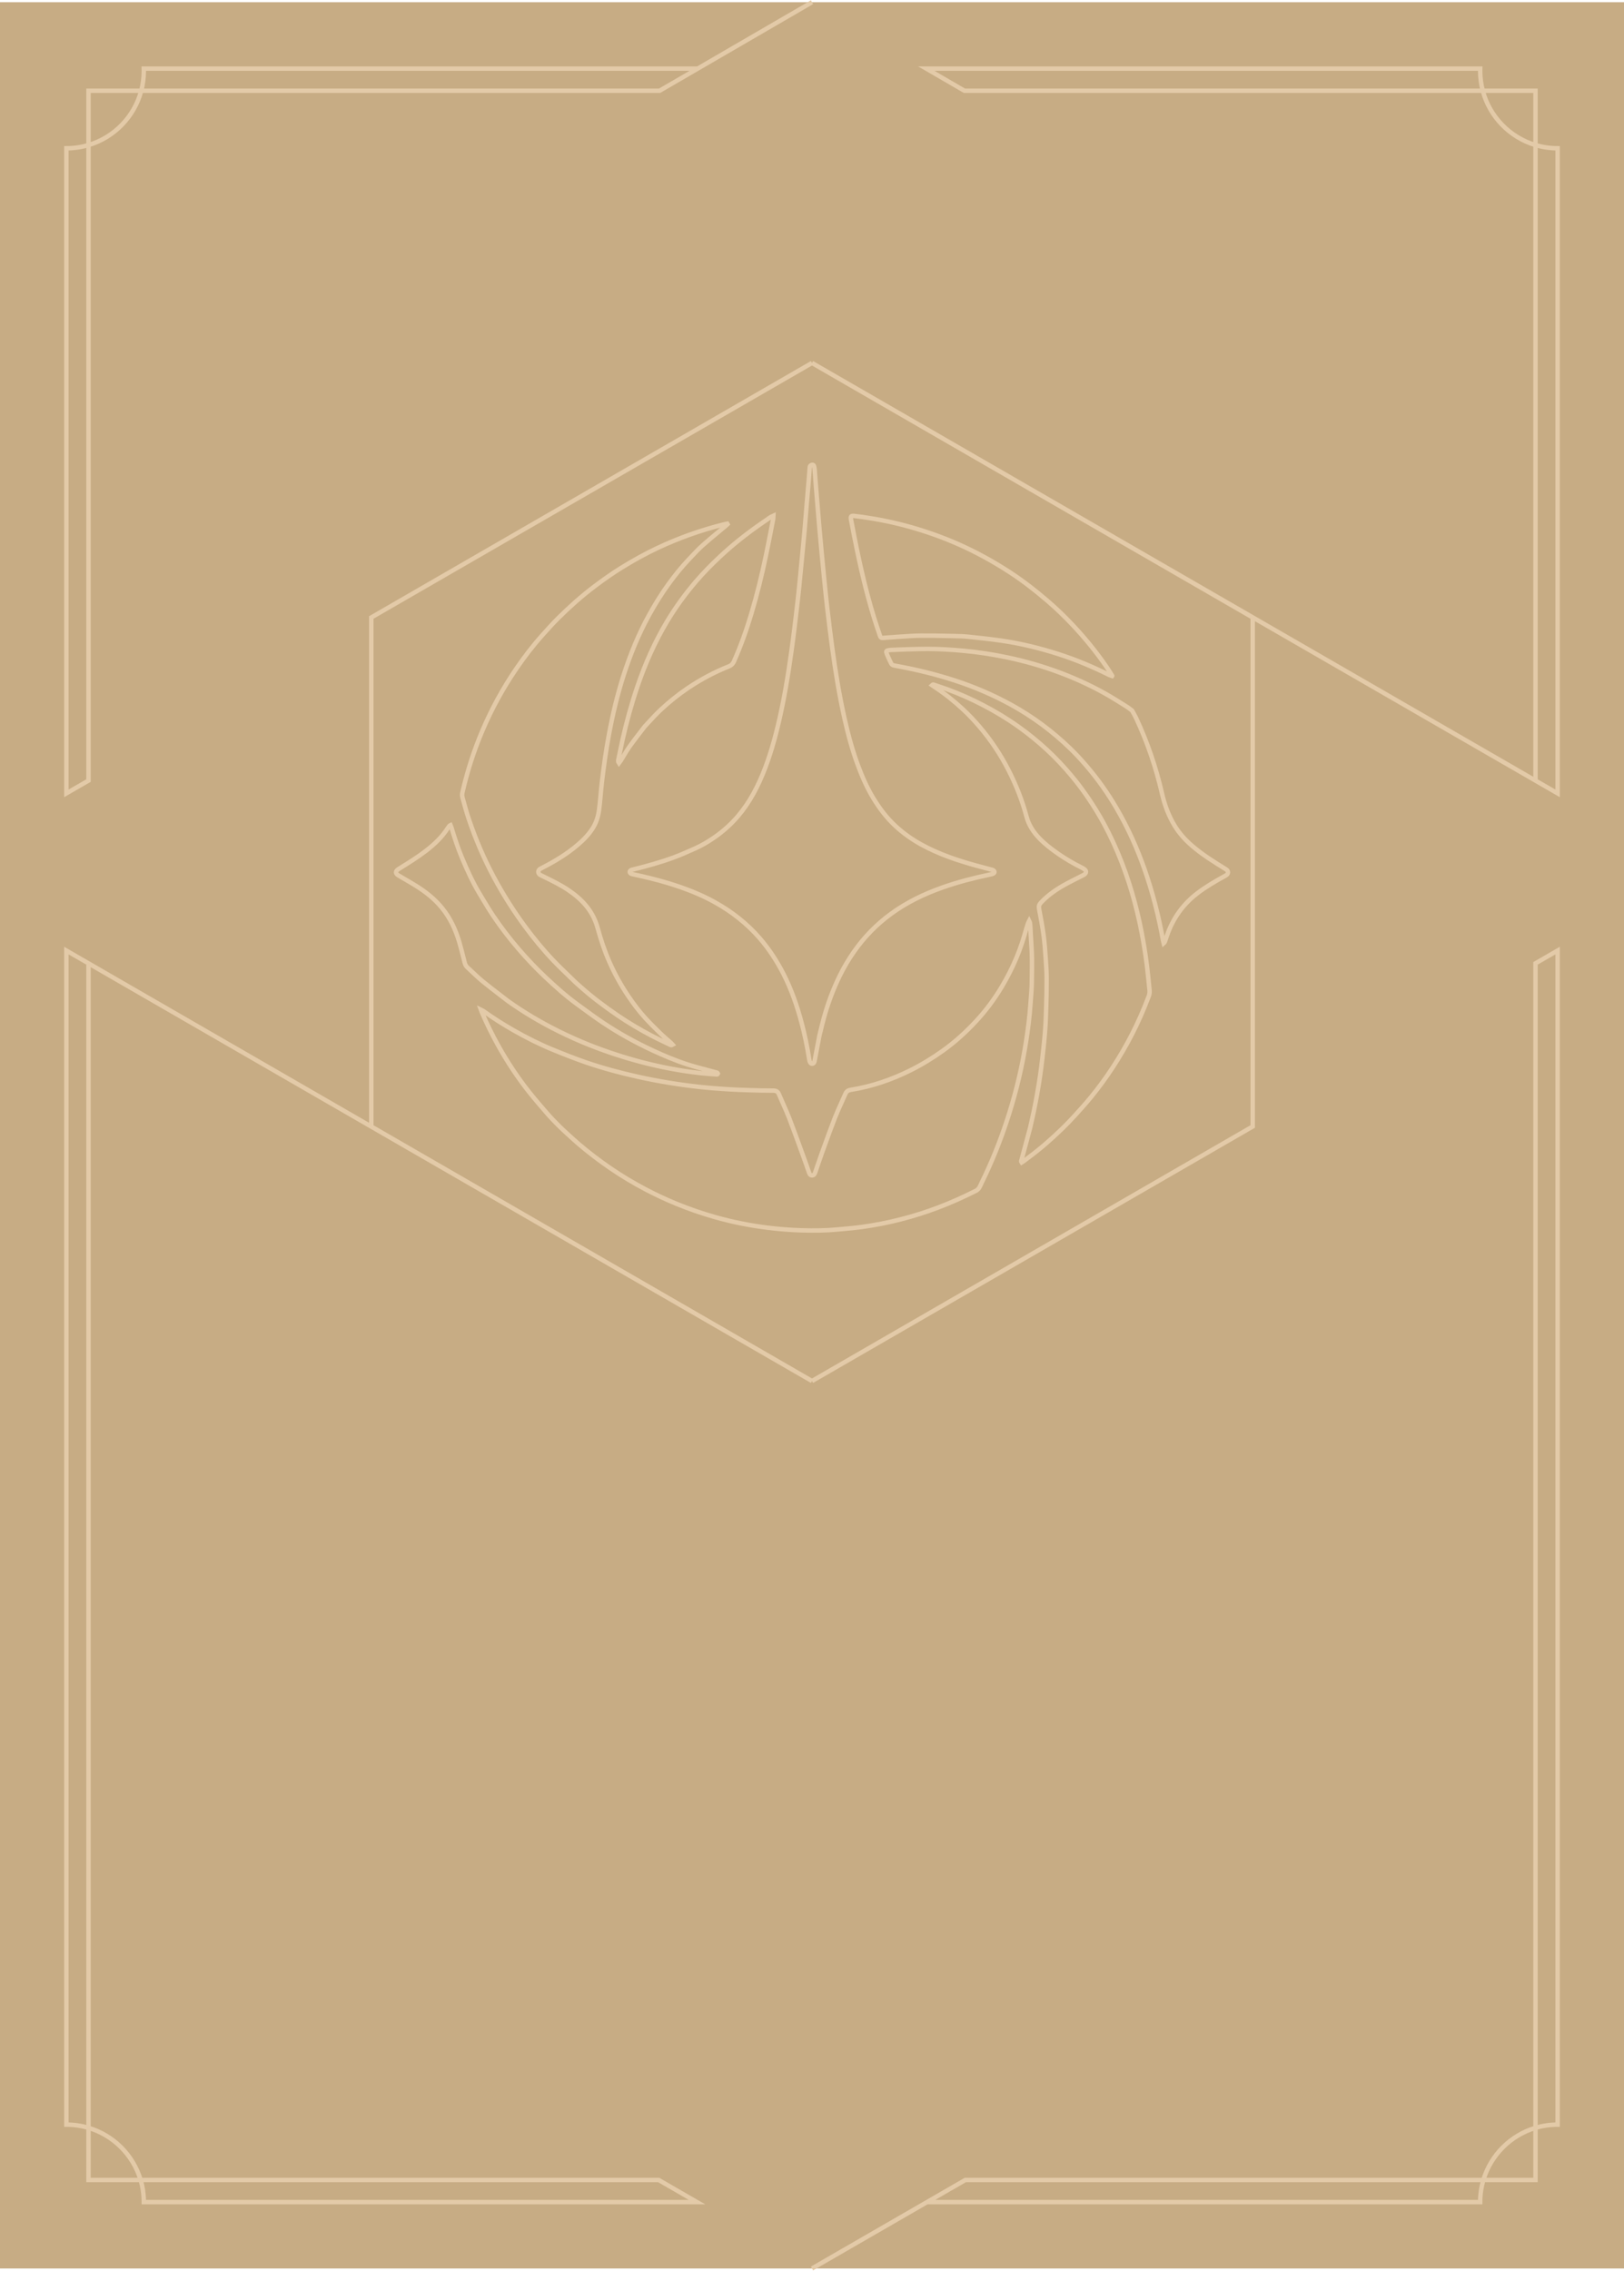 <svg width="734" height="1026" viewBox="0 0 734 1026" fill="none" xmlns="http://www.w3.org/2000/svg">
<rect width="734" height="1024" transform="translate(0 1)" fill="#C7AC84"/>
<path d="M367 164L566.186 279V509L367 624M367 164L167.814 279V509L367 624M367 164L694 352.704M367 624L40 435.281M40 65.551C36.831 66.494 33.475 67 30 67V358.475L40 352.704V65.551ZM40 65.551C51.62 62.092 60.711 52.762 63.832 41M40 65.551V41H63.832M63.832 41C64.594 38.128 65 35.111 65 32C65 31.666 64.995 31.332 64.986 31H315.341M63.832 41H298.121L315.341 31M63.551 985C64.494 988.169 65 991.525 65 995H315.014L297.685 985H63.551ZM63.551 985C60.191 973.711 51.289 964.809 40 961.449M63.551 985H40V961.449M40 961.449C36.831 960.506 33.475 960 30 960V429.51L40 435.281M40 961.449V435.281M694 961.449C697.169 960.506 700.525 960 704 960V429.51L694 435.281V961.449ZM694 961.449C682.711 964.809 673.809 973.711 670.449 985M694 961.449V985H670.449M670.449 985C669.506 988.169 669 991.525 669 995H418.986M670.449 985H436.315L418.986 995M694 65.551C697.169 66.494 700.525 67 704 67V358.475L694 352.704M694 65.551C682.38 62.092 673.289 52.762 670.168 41M694 65.551V41H670.168M694 65.551V352.704M670.168 41C669.406 38.128 669 35.111 669 32C669 31.666 669.005 31.332 669.014 31H418.659L435.879 41H670.168ZM315.341 31L367 1M418.986 995L367 1025M369.46 472.616C369.759 471.05 370.061 469.473 370.366 467.879C370.561 467.1 370.749 466.329 370.936 465.564L370.937 465.562L370.937 465.56C371.365 463.809 371.786 462.091 372.249 460.383C374.081 453.632 376.504 447.093 379.583 440.811C381.433 437.036 383.583 433.429 385.997 429.975C390.612 423.372 396.172 417.687 402.663 412.938C409.783 407.728 417.658 403.94 425.955 401.005C432.985 398.517 440.195 396.682 447.487 395.148L447.541 395.137C447.576 395.13 447.612 395.122 447.647 395.115C448.086 395.025 448.533 394.932 448.923 394.736C449.187 394.603 449.481 394.23 449.482 393.964C449.484 393.709 449.161 393.404 448.911 393.211C448.76 393.093 448.551 393.046 448.346 393C448.28 392.986 448.214 392.971 448.15 392.954C447.311 392.729 446.471 392.506 445.63 392.284C444.159 391.893 442.688 391.503 441.221 391.102C432.72 388.776 424.407 385.96 416.632 381.724C412.309 379.369 408.322 376.554 404.709 373.213C400.799 369.599 397.621 365.394 394.849 360.873C391.997 356.22 389.806 351.248 387.894 346.152C385.29 339.209 383.362 332.065 381.737 324.838C379.341 314.187 377.584 303.422 376.124 292.609C375.31 286.575 374.572 280.53 373.866 274.483C373.422 270.675 373.038 266.859 372.655 263.044C372.564 262.144 372.474 261.243 372.383 260.343C372.037 256.932 371.715 253.518 371.396 250.105C371.031 246.193 370.67 242.28 370.325 238.366C370.129 236.15 369.948 233.932 369.767 231.714C369.697 230.861 369.627 230.008 369.556 229.154C369.488 228.328 369.419 227.501 369.35 226.675C369.132 224.047 368.914 221.419 368.703 218.791C368.619 217.738 368.541 216.686 368.463 215.633C368.372 214.42 368.282 213.206 368.183 211.993C368.145 211.535 368.046 211.077 367.923 210.633C367.81 210.223 367.486 209.927 367.067 210.016C366.73 210.088 366.332 210.299 366.153 210.574C365.993 210.82 365.97 211.167 365.949 211.497L365.949 211.5L365.949 211.504L365.946 211.551L365.943 211.584C365.942 211.604 365.94 211.624 365.939 211.644C365.938 211.658 365.937 211.673 365.936 211.687C365.882 212.34 365.836 212.994 365.79 213.648C365.742 214.339 365.694 215.03 365.636 215.72C365.467 217.748 365.293 219.776 365.12 221.804C364.932 223.997 364.745 226.191 364.562 228.384C364.432 229.947 364.307 231.511 364.183 233.074L364.183 233.077L364.182 233.081L364.182 233.085C363.983 235.588 363.783 238.091 363.561 240.592C363.172 244.955 362.745 249.315 362.317 253.674L362.258 254.282C362.112 255.771 361.97 257.261 361.827 258.75C361.423 262.975 361.019 267.201 360.537 271.417C359.673 278.959 358.779 286.5 357.738 294.019C356.142 305.552 354.234 317.034 351.48 328.361C349.436 336.766 346.948 345.021 343.366 352.917C339.895 360.57 335.431 367.527 329.215 373.287C327.172 375.181 325.011 376.908 322.723 378.483C319.986 380.366 317.131 382.059 314.09 383.402C313.981 383.45 313.872 383.498 313.763 383.547C313.625 383.608 313.486 383.669 313.347 383.731L312.927 383.917C310.178 385.135 307.426 386.354 304.61 387.394C298.563 389.627 292.351 391.338 286.094 392.883C286.04 392.896 285.986 392.909 285.931 392.922C285.644 392.989 285.35 393.058 285.113 393.208C284.881 393.355 284.599 393.668 284.611 393.893C284.627 394.18 284.854 394.543 285.101 394.709C285.359 394.882 285.695 394.951 286.02 395.017C286.053 395.024 286.086 395.031 286.119 395.038C286.144 395.043 286.168 395.048 286.193 395.054C291.508 396.205 296.796 397.456 302.007 399.036C309.336 401.257 316.452 403.976 323.158 407.708C330.843 411.984 337.664 417.332 343.427 423.993C347.689 428.918 351.197 434.351 354.146 440.143C357.713 447.147 360.275 454.533 362.288 462.115C363.733 467.558 364.866 473.069 365.743 478.633C365.82 479.121 365.935 479.635 366.172 480.059C366.634 480.885 367.568 480.838 367.976 479.988C368.11 479.708 368.168 479.389 368.224 479.074C368.236 479.008 368.248 478.942 368.261 478.876C368.648 476.862 369.033 474.848 369.421 472.818L369.46 472.616ZM440.583 538.286C435.164 541.015 429.707 543.442 424.113 545.569C412.851 549.852 401.245 552.79 389.315 554.431C386.721 554.788 384.109 555.022 381.498 555.256C380.537 555.342 379.577 555.428 378.617 555.52C373.273 556.034 367.909 556.073 362.554 555.925C357.276 555.779 352.01 555.369 346.764 554.707C338.865 553.711 331.078 552.171 323.418 550.012C317.363 548.305 311.42 546.259 305.6 543.864C300.96 541.954 296.417 539.835 291.974 537.506C286.3 534.531 280.814 531.24 275.532 527.608C270.729 524.306 266.101 520.778 261.667 517C260.088 515.654 258.556 514.252 257.024 512.849C256.736 512.586 256.448 512.322 256.16 512.059L256.119 512.022C254.881 510.891 253.641 509.758 252.462 508.566L252.295 508.397C250.671 506.754 249.044 505.108 247.53 503.367C244.697 500.111 241.87 496.843 239.185 493.466C233.922 486.843 229.285 479.795 225.163 472.405C222.474 467.585 220.048 462.641 217.86 457.577C217.765 457.357 217.684 457.13 217.577 456.831C217.518 456.667 217.452 456.482 217.371 456.263C217.551 456.351 217.702 456.419 217.832 456.478C218.062 456.581 218.225 456.655 218.368 456.757C222.856 459.972 227.511 462.924 232.312 465.647C238.019 468.885 243.875 471.835 249.945 474.323C254.867 476.34 259.821 478.3 264.849 480.03C272.548 482.679 280.414 484.774 288.366 486.542C297.525 488.579 306.774 490.077 316.096 491.11C320.117 491.556 324.157 491.856 328.194 492.124C331.654 492.354 335.121 492.478 338.587 492.586C342.208 492.699 345.832 492.788 349.454 492.781C350.748 492.778 351.538 493.184 352.047 494.394C352.652 495.832 353.286 497.259 353.92 498.686L353.922 498.69C354.931 500.962 355.94 503.234 356.832 505.55C358.634 510.227 360.339 514.941 362.044 519.655C362.647 521.321 363.249 522.986 363.856 524.65C364.253 525.739 364.631 526.835 365.008 527.931C365.208 528.512 365.408 529.092 365.611 529.672C365.86 530.383 366.149 531.11 367.061 531.088C367.894 531.067 368.214 530.387 368.447 529.721C368.83 528.625 369.204 527.527 369.578 526.428L369.579 526.426L369.58 526.423C370.15 524.75 370.72 523.077 371.322 521.415C371.686 520.412 372.048 519.408 372.41 518.404L372.411 518.403C374.024 513.932 375.638 509.46 377.372 505.036C378.276 502.729 379.299 500.469 380.323 498.209L380.324 498.207L380.325 498.204C380.923 496.883 381.521 495.563 382.096 494.232C382.575 493.122 383.334 492.617 384.53 492.428C393.942 490.942 402.858 487.894 411.374 483.669C416.528 481.112 421.419 478.119 426.113 474.775C431.64 470.838 436.617 466.298 441.211 461.346C445.597 456.618 449.435 451.456 452.752 445.904C455.29 441.657 457.512 437.264 459.428 432.71C461.18 428.545 462.573 424.259 463.784 419.91C464.03 419.029 464.323 418.16 464.616 417.293L464.7 417.047C464.761 416.865 464.853 416.693 464.969 416.476C465.03 416.362 465.098 416.235 465.172 416.087C465.555 416.846 465.595 417.537 465.633 418.194C465.636 418.249 465.639 418.304 465.642 418.358L465.644 418.387L465.646 418.418L465.647 418.429L465.648 418.445C465.734 419.75 465.802 421.055 465.87 422.361V422.363C465.958 424.057 466.046 425.75 466.173 427.441C466.503 431.804 466.44 436.17 466.378 440.534V440.541C466.362 441.607 466.347 442.672 466.337 443.738C466.315 446.172 466.124 448.605 465.933 451.038L465.933 451.042C465.859 451.989 465.784 452.935 465.72 453.882C465.349 459.346 464.663 464.774 463.823 470.183C462.099 481.288 459.55 492.201 456.191 502.927C453.204 512.469 449.641 521.786 445.395 530.84C445.109 531.449 444.814 532.054 444.519 532.659L444.519 532.66C444.02 533.684 443.521 534.707 443.067 535.75C442.564 536.907 441.852 537.789 440.583 538.286ZM256.96 440.802C258.043 441.844 259.13 442.891 260.212 443.952C260.505 444.213 260.788 444.463 261.064 444.706L261.066 444.708C261.415 445.016 261.753 445.315 262.089 445.617C267.462 450.447 273.232 454.767 279.194 458.832C284.136 462.202 289.291 465.232 294.586 468.013C296.616 469.079 298.687 470.067 300.757 471.055L300.759 471.056C301.369 471.347 301.978 471.638 302.587 471.931C302.616 471.945 302.646 471.96 302.676 471.975L302.694 471.985L302.741 472.01C303.083 472.189 303.464 472.389 304.033 472.058C303.938 471.953 303.852 471.852 303.769 471.755L303.768 471.754C303.599 471.555 303.444 471.374 303.267 471.216C302.724 470.73 302.173 470.252 301.622 469.775C300.571 468.863 299.519 467.952 298.523 466.983C296.176 464.702 293.843 462.399 291.635 459.985C288.823 456.91 286.335 453.568 283.994 450.117C280.672 445.221 277.838 440.059 275.445 434.655C273.238 429.674 271.536 424.519 270.096 419.267C269.149 415.813 267.57 412.641 265.354 409.816C262.952 406.754 259.996 404.293 256.782 402.121C253.636 399.995 250.245 398.324 246.855 396.652C246.199 396.329 245.543 396.006 244.889 395.679C244.8 395.634 244.709 395.593 244.618 395.551C244.427 395.464 244.237 395.377 244.064 395.263C243.11 394.637 243.045 393.434 243.947 392.736C244.236 392.513 244.572 392.346 244.904 392.18C244.988 392.139 245.071 392.098 245.153 392.055C250.832 389.143 256.281 385.863 261.139 381.702C263.717 379.495 266.113 377.091 267.934 374.174C269.498 371.67 270.361 368.903 270.746 366.038C271.063 363.671 271.28 361.291 271.497 358.91L271.497 358.909C271.665 357.068 271.832 355.227 272.046 353.392C272.883 346.232 273.887 339.095 275.206 332.005C276.907 322.862 279.032 313.821 281.893 304.968C284.899 295.669 288.564 286.644 293.279 278.061C296.067 272.985 299.101 268.068 302.533 263.403C305.208 259.767 308.017 256.238 311.132 252.966C311.618 252.455 312.102 251.939 312.585 251.422L312.586 251.421C314.159 249.741 315.734 248.058 317.444 246.529C319.858 244.369 322.355 242.302 324.852 240.234L324.854 240.233C325.948 239.326 327.043 238.419 328.131 237.505C328.295 237.368 328.448 237.219 328.602 237.07C328.673 237.001 328.745 236.932 328.817 236.864L328.679 236.628C328.539 236.656 328.399 236.683 328.259 236.709C327.958 236.765 327.657 236.822 327.361 236.895C316.992 239.451 306.984 243.009 297.311 247.54C291.678 250.179 286.264 253.204 280.976 256.462C276.738 259.071 272.683 261.947 268.708 264.942C262.906 269.313 257.5 274.133 252.352 279.239C249.728 281.841 247.26 284.606 244.801 287.369C240.643 292.04 236.861 297.01 233.334 302.171C227.312 310.984 222.224 320.308 218.038 330.128C214.171 339.198 211.178 348.547 208.987 358.153C208.831 358.838 208.831 359.634 209.016 360.307C209.095 360.593 209.173 360.878 209.251 361.164C210.071 364.15 210.891 367.139 211.878 370.071C214.947 379.184 218.721 387.996 223.274 396.478C227.421 404.205 232.088 411.591 237.295 418.644C241.192 423.922 245.343 428.996 249.855 433.753C252.143 436.165 254.541 438.473 256.958 440.8L256.96 440.802ZM465.588 509.605C467.985 499.37 469.853 489.137 471.039 478.787C471.526 474.539 472.002 470.287 472.334 466.026C472.622 462.342 472.748 458.644 472.856 454.95C472.983 450.638 473.084 446.323 473.061 442.01C473.045 439.087 472.849 436.162 472.639 433.245C472.614 432.89 472.589 432.535 472.564 432.181L472.564 432.18C472.341 429.038 472.118 425.893 471.698 422.776C471.153 418.731 470.412 414.71 469.637 410.701C469.403 409.493 469.658 408.692 470.485 407.813C473.833 404.256 477.811 401.572 482.076 399.281C483.687 398.416 485.321 397.592 486.955 396.768C487.8 396.342 488.645 395.916 489.487 395.484C489.759 395.344 490.038 395.194 490.265 394.993C490.99 394.352 491.023 393.543 490.292 392.899C489.865 392.524 489.344 392.238 488.83 391.983C485.161 390.165 481.633 388.109 478.269 385.774C475.256 383.683 472.353 381.455 469.792 378.814C467.04 375.975 464.958 372.78 463.924 368.882C462.021 361.708 459.298 354.827 455.937 348.209C452.309 341.066 447.91 334.431 442.697 328.334C440.339 325.575 437.854 322.938 435.201 320.472C431.185 316.741 426.903 313.334 422.31 310.327C422.079 310.176 421.852 310.018 421.606 309.846C421.561 309.815 421.515 309.783 421.468 309.75C421.39 309.696 421.31 309.64 421.227 309.583C421.613 309.194 421.94 309.322 422.23 309.436C422.259 309.447 422.288 309.459 422.317 309.469C422.336 309.476 422.355 309.483 422.374 309.49L422.786 309.627L422.789 309.629L422.791 309.629C424.59 310.231 426.389 310.834 428.172 311.48C433.69 313.481 439.04 315.872 444.248 318.572C449.833 321.469 455.21 324.706 460.345 328.358C464.847 331.561 469.119 335.041 473.168 338.781C477.248 342.547 481.032 346.61 484.583 350.889C489.051 356.273 493.01 362.016 496.571 368.023C499.777 373.431 502.556 379.068 505.019 384.858C510.111 396.829 513.688 409.25 516.118 422.014C517.344 428.454 518.309 434.931 518.951 441.456C519.147 443.449 519.35 445.442 519.556 447.434C519.649 448.331 519.554 449.191 519.234 450.045C517.004 456.009 514.456 461.836 511.539 467.492C506.346 477.56 500.221 487.035 493.033 495.801C490.762 498.571 488.368 501.243 485.953 503.889C483.98 506.051 481.95 508.17 479.842 510.2C475.121 514.749 470.203 519.076 464.913 522.965C464.521 523.253 464.136 523.55 463.75 523.848C463.403 524.116 463.056 524.384 462.703 524.645C462.5 524.796 462.283 524.929 462.056 525.068C461.949 525.133 461.84 525.2 461.729 525.271C461.429 524.857 461.545 524.524 461.654 524.211L461.655 524.209C461.663 524.187 461.67 524.166 461.677 524.144C461.682 524.131 461.687 524.117 461.691 524.103C461.704 524.066 461.715 524.028 461.725 523.991C462.625 520.629 463.529 517.267 464.441 513.872L464.486 513.703C464.852 512.343 465.219 510.978 465.588 509.605ZM512.103 321.858L512.097 321.847C511.95 321.585 511.802 321.319 511.653 321.05C511.611 321.019 511.569 320.987 511.528 320.956C511.492 320.929 511.456 320.902 511.42 320.875C511.297 320.781 511.174 320.688 511.053 320.596C510.476 320.157 509.926 319.738 509.344 319.371L508.369 318.755C506.217 317.395 504.065 316.034 501.87 314.744C494.74 310.552 487.277 307.042 479.543 304.118C471.629 301.125 463.522 298.777 455.239 297.042C448.666 295.665 442.04 294.646 435.347 294.038C430.047 293.557 424.741 293.22 419.42 293.206C416.715 293.198 414.009 293.276 411.303 293.354C410.695 293.371 410.088 293.388 409.48 293.405C407.557 293.457 405.635 293.543 403.714 293.63L403.712 293.63L402.896 293.667C402.435 293.687 401.971 293.735 401.519 293.827C400.568 294.021 400.39 294.296 400.728 295.186C401.111 296.194 401.525 297.195 402.002 298.161C402.155 298.472 402.282 298.741 402.392 298.975C402.722 299.673 402.904 300.059 403.201 300.307C403.566 300.613 404.105 300.71 405.308 300.928C405.401 300.945 405.498 300.963 405.599 300.981L405.71 301.001C414.486 302.609 423.134 304.735 431.615 307.495C440.362 310.343 448.788 313.953 456.863 318.376C466.732 323.783 475.682 330.435 483.76 338.247C486.25 340.654 488.601 343.22 490.865 345.843C496.09 351.898 500.693 358.406 504.72 365.323C509.761 373.982 513.864 383.069 517.195 392.504C520.937 403.105 523.682 413.972 525.67 425.033C525.719 425.302 525.791 425.566 525.863 425.83C525.896 425.954 525.93 426.077 525.961 426.2C526.321 425.893 526.474 425.595 526.583 425.281C526.736 424.841 526.882 424.399 527.028 423.957C527.185 423.484 527.341 423.011 527.506 422.541C530.203 414.835 534.763 408.48 541.276 403.532C544.942 400.747 548.892 398.42 552.912 396.199C553.014 396.142 553.118 396.086 553.221 396.031C553.628 395.811 554.037 395.59 554.401 395.313C555.195 394.709 555.194 393.677 554.433 393.026C554.242 392.862 554.023 392.729 553.805 392.598C553.758 392.569 553.711 392.541 553.665 392.512C548.475 389.317 543.309 386.087 538.681 382.086C535.658 379.472 533.006 376.531 530.921 373.111C528.184 368.622 526.387 363.741 525.213 358.648C522.501 346.884 518.66 335.515 513.541 324.581C513.112 323.663 512.616 322.777 512.103 321.858ZM502.704 305.464C502.521 305.396 502.336 305.333 502.151 305.27C501.753 305.135 501.355 304.999 500.982 304.814C493.68 301.194 486.182 298.043 478.418 295.557C469.956 292.847 461.342 290.729 452.542 289.465C447.584 288.752 442.596 288.225 437.613 287.702C435.508 287.481 433.381 287.437 431.262 287.396C430.314 287.378 429.366 287.358 428.417 287.337L428.415 287.337C424.276 287.25 420.136 287.162 415.999 287.209C413.254 287.24 410.511 287.426 407.768 287.612L407.766 287.612C406.817 287.676 405.868 287.74 404.919 287.798C403.822 287.865 402.725 287.955 401.629 288.045L401.628 288.045C400.804 288.113 399.979 288.181 399.155 288.239C398.285 288.3 398.005 288.098 397.671 287.112L397.349 286.161C396.591 283.922 395.833 281.682 395.133 279.425C390.797 265.447 387.738 251.165 385.029 236.801C384.979 236.537 384.926 236.273 384.874 236.009C384.784 235.554 384.693 235.1 384.616 234.643C384.389 233.297 384.709 232.97 386.098 233.129C387.324 233.269 388.55 233.413 389.771 233.587C397.227 234.651 404.592 236.157 411.836 238.223C419.114 240.298 426.225 242.838 433.154 245.897C441.326 249.505 449.111 253.807 456.585 258.684C462.537 262.568 468.127 266.934 473.509 271.563C477.428 274.934 481.16 278.511 484.702 282.273C490.364 288.289 495.582 294.673 500.24 301.504C501.016 302.641 501.74 303.815 502.496 305.041L502.698 305.368C502.716 305.452 502.704 305.464 502.704 305.464ZM226.259 449.753L226.26 449.754C227.375 450.607 228.493 451.463 229.612 452.329C236.927 457.525 244.562 462.027 252.523 465.971C257.084 468.23 261.727 470.309 266.463 472.191C273.966 475.171 281.615 477.691 289.415 479.756C298.303 482.11 307.314 483.834 316.453 484.86C318.213 485.057 319.981 485.184 321.749 485.312C322.365 485.356 322.982 485.4 323.598 485.448C323.622 485.449 323.646 485.452 323.671 485.455C323.695 485.458 323.719 485.461 323.743 485.464C324.028 485.499 324.337 485.538 324.504 485.119C324.334 484.673 323.949 484.593 323.564 484.514C323.468 484.494 323.373 484.474 323.28 484.449C321.981 484.091 320.678 483.747 319.374 483.404L319.374 483.404L319.372 483.403C316.462 482.636 313.551 481.869 310.691 480.945C305.295 479.203 300.068 477 294.921 474.605C287.072 470.952 279.518 466.774 272.333 461.956C269.263 459.897 266.278 457.71 263.294 455.524C262.483 454.931 261.673 454.337 260.86 453.746C255.77 450.041 251.085 445.848 246.513 441.539C242.276 437.547 238.276 433.319 234.469 428.905C230.333 424.11 226.482 419.098 222.952 413.851C221.171 411.204 219.531 408.461 217.892 405.719C217.493 405.052 217.095 404.386 216.694 403.721C213.584 398.555 211.102 393.077 208.771 387.53C206.917 383.118 205.448 378.568 204.064 373.99C203.985 373.731 203.881 373.48 203.773 373.22C203.722 373.097 203.67 372.972 203.62 372.843C203.531 372.884 203.456 372.913 203.394 372.937C203.289 372.977 203.221 373.004 203.182 373.053C202.941 373.352 202.702 373.657 202.498 373.983C199.859 378.196 196.306 381.527 192.393 384.525C188.65 387.392 184.652 389.869 180.65 392.342C180.582 392.384 180.514 392.425 180.446 392.466C180.216 392.605 179.986 392.743 179.777 392.908C178.707 393.755 178.745 394.645 179.871 395.424C179.997 395.511 180.129 395.588 180.261 395.665C180.296 395.685 180.33 395.705 180.365 395.725C181.145 396.185 181.928 396.639 182.71 397.094C184.429 398.092 186.147 399.089 187.835 400.136C192.314 402.913 196.424 406.131 199.779 410.253C203.52 414.85 205.944 420.106 207.6 425.736C208.278 428.043 208.867 430.376 209.456 432.708C209.66 433.516 209.864 434.323 210.072 435.129C210.271 435.903 210.638 436.554 211.224 437.091C211.947 437.755 212.661 438.429 213.375 439.104L213.377 439.106C214.934 440.576 216.49 442.047 218.142 443.399C220.793 445.569 223.514 447.652 226.259 449.753ZM291.352 328.305C290.696 329.166 290.038 330.018 289.383 330.866C287.728 333.01 286.09 335.131 284.539 337.313C283.587 338.652 282.744 340.069 281.901 341.486C281.481 342.192 281.062 342.897 280.629 343.593C280.463 343.859 280.27 344.109 280.056 344.386C279.95 344.523 279.839 344.667 279.724 344.823C279.274 344.168 279.389 343.633 279.498 343.125C279.507 343.083 279.516 343.042 279.525 343C279.626 342.513 279.726 342.026 279.827 341.539C280.311 339.195 280.795 336.851 281.316 334.515C283.156 326.268 285.389 318.129 288.113 310.13C291.591 299.921 295.929 290.102 301.473 280.83C305.322 274.394 309.724 268.367 314.598 262.67C317.988 258.708 321.661 255.017 325.456 251.46C330.975 246.289 336.896 241.591 343.086 237.238C344.757 236.063 346.435 234.896 348.126 233.749C348.36 233.59 348.623 233.475 348.952 233.331C349.126 233.255 349.318 233.171 349.535 233.069C349.519 233.312 349.511 233.524 349.505 233.716C349.492 234.075 349.481 234.362 349.427 234.64C349.159 236.007 348.894 237.374 348.628 238.74C347.821 242.898 347.013 247.056 346.144 251.201C344.291 260.032 342.128 268.788 339.544 277.436C337.356 284.756 334.802 291.943 331.689 298.927C331.219 299.982 330.519 300.659 329.44 301.087C322.965 303.66 316.842 306.914 311.061 310.794C306.668 313.742 302.56 317.045 298.682 320.657C296.648 322.551 294.777 324.587 292.876 326.653C292.371 327.202 291.865 327.754 291.352 328.305Z" stroke="#E3CAA8" stroke-width="2px" />
</svg>
